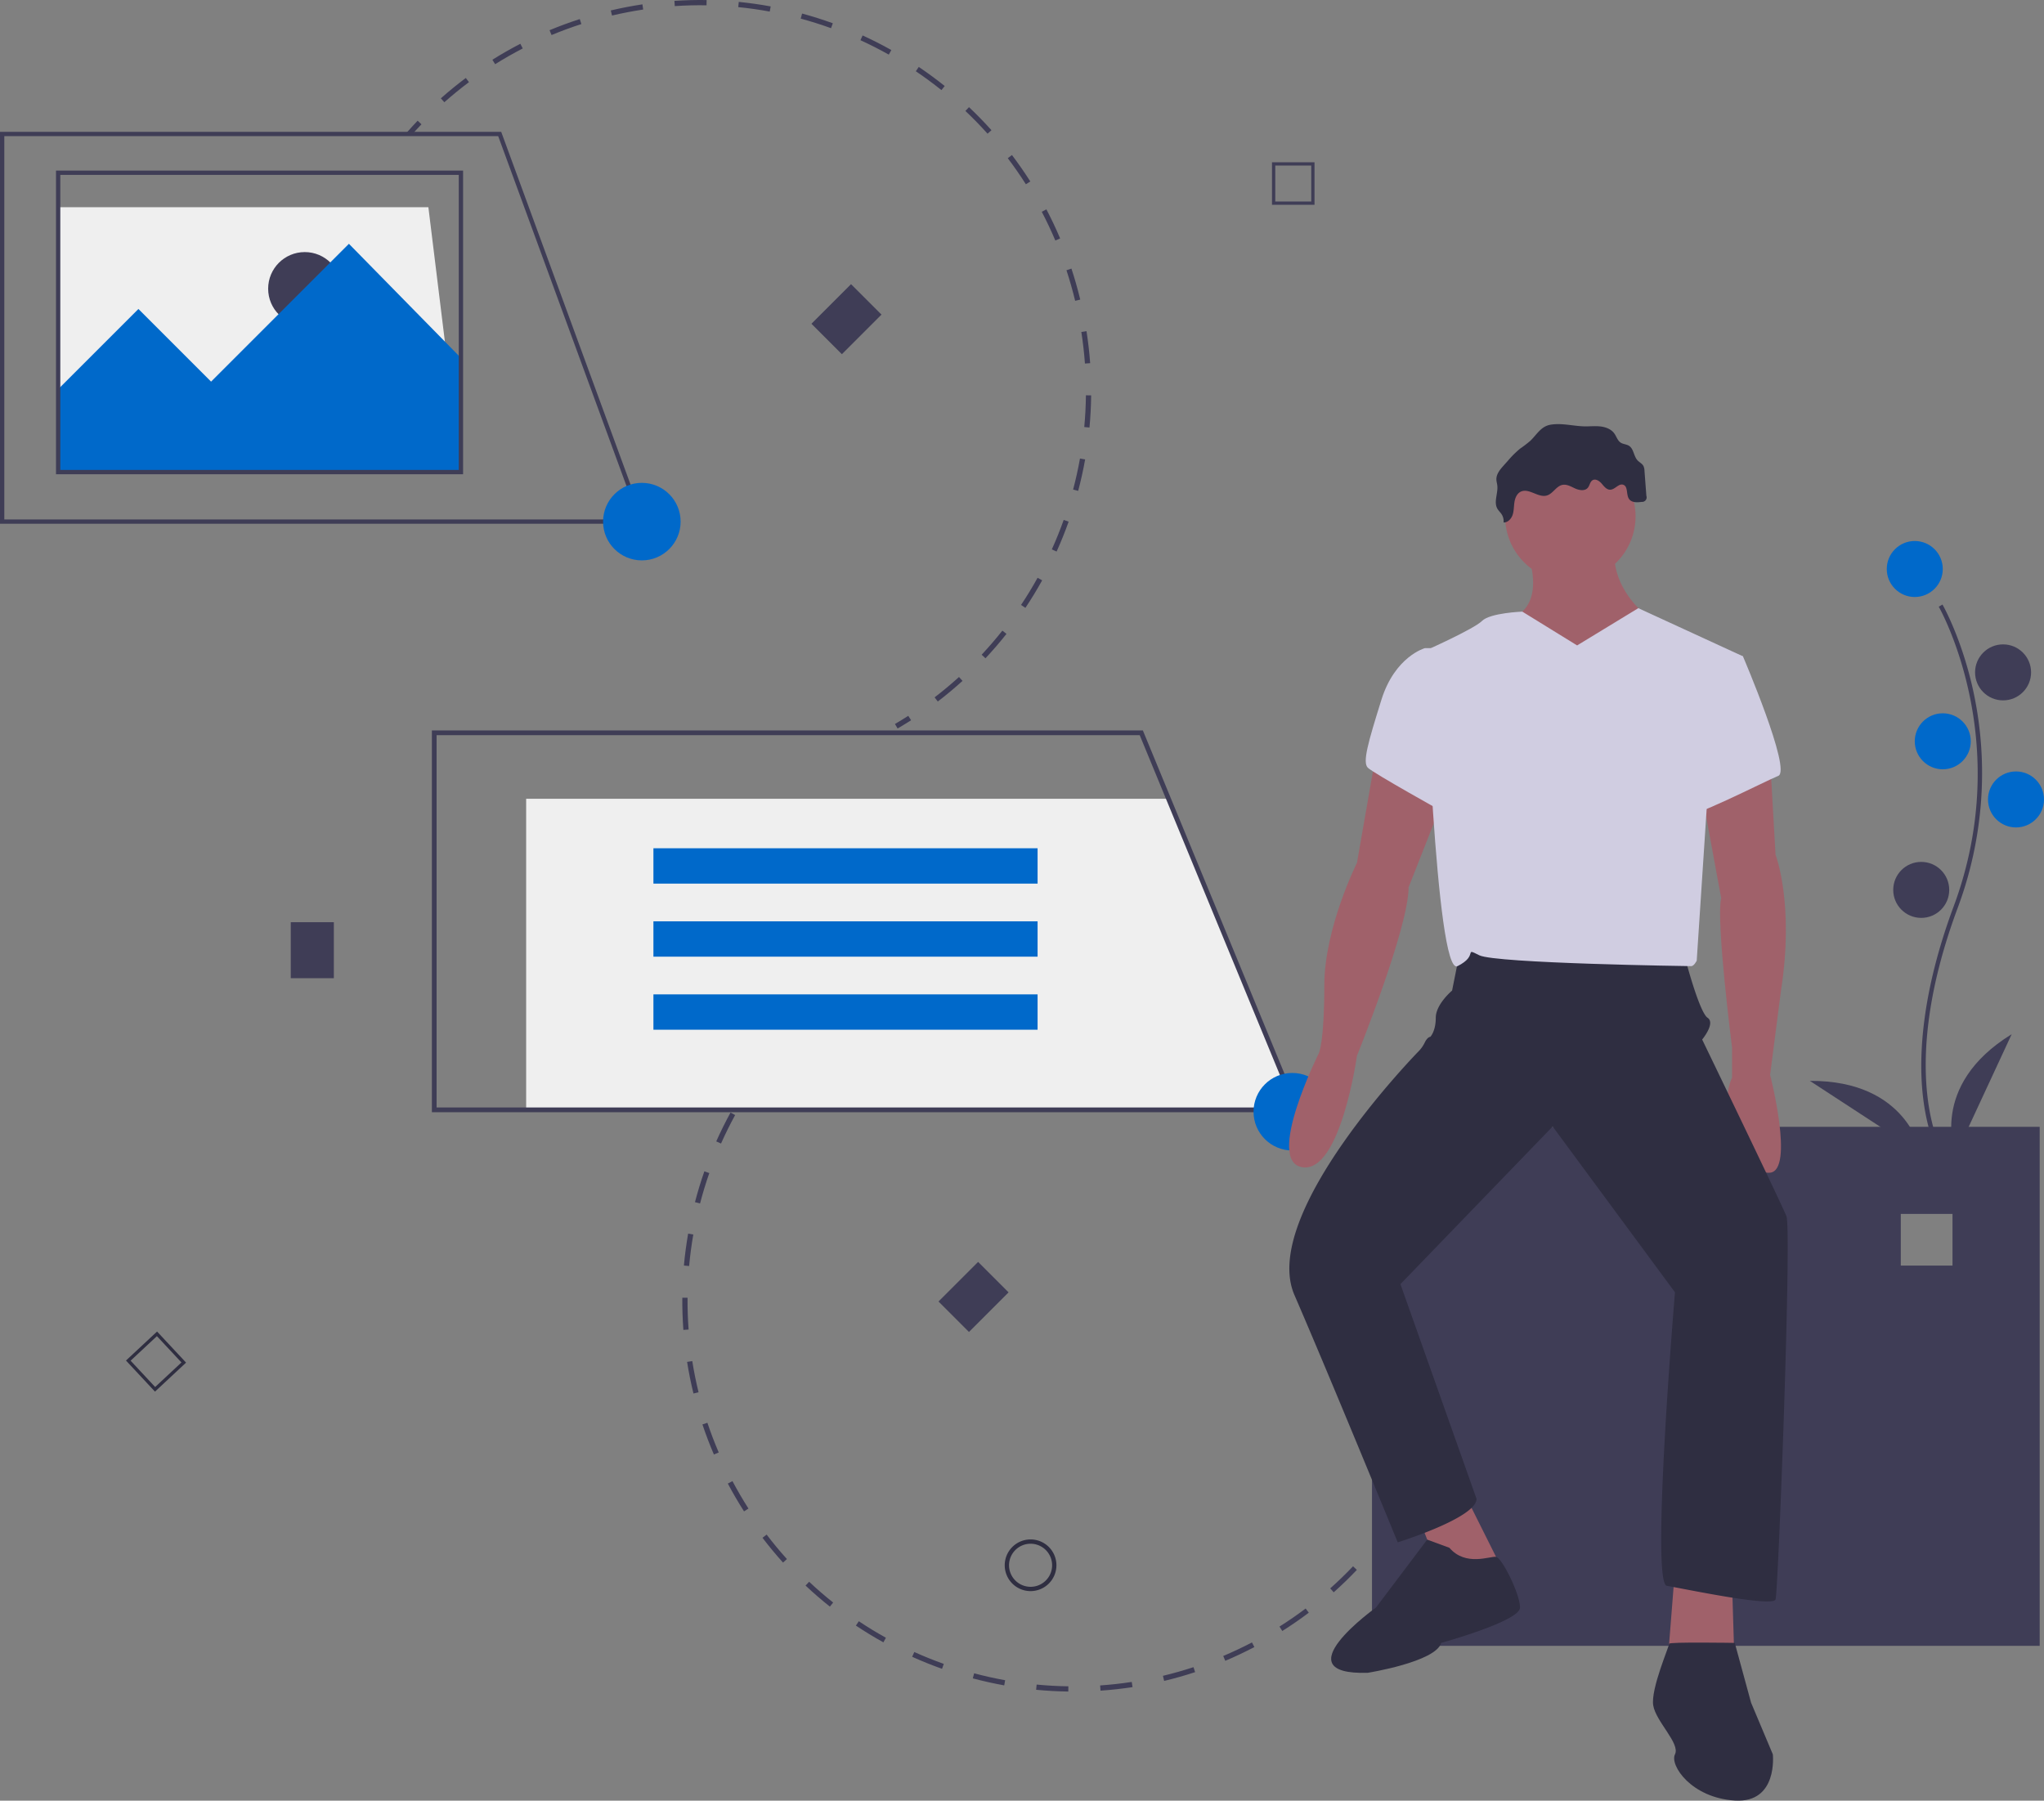 <svg id="e557b204-1bfc-4f91-8d35-03414f04ca70" data-name="Layer 1" xmlns="http://www.w3.org/2000/svg" width="949" height="836.095" viewBox="0 0 949 836.095"><rect x="0" y="0" width="949" height="836.095" fill="#808080" stroke="none"/><title>site_content</title><polygon points="214 219.205 27 219.205 27 96.205 198.889 96.205 214 219.205" fill="#efefef"/><circle cx="141.5" cy="134.048" r="17" fill="#3f3d56"/><path d="M314.45,93.401c1.612-1.829,3.281-3.649,4.962-5.41l1.76,1.68c-1.66,1.738-3.307,3.534-4.897,5.338Z" transform="translate(-125.5 -31.952)" fill="#3f3d56"/><path d="M330.181,77.611c3.717-3.298,7.615-6.479,11.588-9.455l1.459,1.946c-3.919,2.936-7.765,6.074-11.432,9.328Zm23.919-17.916c4.207-2.637,8.578-5.13,12.99-7.41l1.117,2.161c-4.353,2.249-8.665,4.708-12.815,7.309Zm26.549-13.717c4.577-1.903,9.297-3.642,14.029-5.169l.747,2.315c-4.67,1.506-9.327,3.222-13.843,5.1ZM409.642,39.166l-.557-2.367c4.841-1.139,9.78-2.09,14.679-2.828l.362,2.406C419.292,37.104,414.419,38.043,409.642,39.166Zm29.147-4.383-.163-2.427c4.954-.332,9.982-.46,14.946-.381l-.038,2.433C448.636,34.329,443.676,34.456,438.788,34.783Zm29.47.472.24-2.42c4.942.491,9.927,1.196,14.815,2.096l-.44,2.392C478.051,36.436,473.134,35.74,468.259,35.255Zm91.164,320.498c3.885-2.976,7.696-6.154,11.329-9.447l1.634,1.802c-3.682,3.338-7.546,6.559-11.483,9.575ZM497.266,40.593l.636-2.348c4.79,1.299,9.589,2.815,14.263,4.505l-.827,2.287C506.726,43.37,501.992,41.875,497.266,40.593ZM581.263,335.957c3.344-3.577,6.583-7.339,9.624-11.18l1.907,1.51c-3.083,3.894-6.365,7.706-9.754,11.331ZM524.995,50.624l1.012-2.212c4.516,2.067,9.001,4.347,13.331,6.776l-1.19,2.121C533.877,54.912,529.451,52.663,524.995,50.624ZM599.562,312.844c2.718-4.078,5.298-8.319,7.671-12.604l2.128,1.179c-2.405,4.343-5.021,8.641-7.774,12.774ZM550.711,65.046l1.359-2.017c4.117,2.774,8.169,5.755,12.045,8.857L562.596,73.786C558.771,70.725,554.773,67.784,550.711,65.046Zm63.136,222.005c2.015-4.467,3.87-9.072,5.511-13.688l2.292.815c-1.664,4.678-3.543,9.345-5.586,13.873ZM573.721,83.468l1.671-1.768c3.61,3.413,7.119,7.015,10.43,10.707L584.011,94.031C580.745,90.389,577.283,86.835,573.721,83.468Zm50.005,175.802c1.258-4.743,2.331-9.59,3.191-14.407l2.395.427c-.872,4.882-1.96,9.795-3.234,14.603ZM593.392,105.405l1.939-1.469c2.997,3.957,5.864,8.086,8.521,12.274l-2.054,1.303C599.176,113.382,596.349,109.308,593.392,105.405Zm35.515,124.836c.458-4.876.717-9.834.769-14.736l2.432.026c-.052,4.968-.314,9.994-.779,14.937Zm-19.732-99.956,2.155-1.128c2.3,4.393,4.447,8.942,6.381,13.52l-2.241.946C613.561,139.107,611.444,134.619,609.175,130.285Zm20.044,70.473c-.353-4.876-.916-9.807-1.673-14.657l2.404-.375c.767,4.915,1.338,9.914,1.696,14.856Zm-8.575-43.321,2.311-.76c1.548,4.709,2.926,9.563,4.087,14.383l-2.365.57C623.531,166.869,622.171,162.084,620.643,157.436Z" transform="translate(-125.5 -31.952)" fill="#3f3d56"/><path d="M541.012,368.114c2.076-1.213,4.156-2.486,6.182-3.783l1.312,2.048c-2.053,1.315-4.162,2.605-6.266,3.835Z" transform="translate(-125.5 -31.952)" fill="#3f3d56"/><polygon points="27 180.742 64.268 143.474 98 177.205 162 113.205 214.5 166.705 214.5 219.205 27 219.205 27 180.742" fill="#0069ca"/><path d="M762.5,555.158v241h310v-241Zm269.519,64.449h-24.009V595.598h24.009Z" transform="translate(-125.5 -31.952)" fill="#3f3d56"/><rect x="135" y="428.205" width="20" height="26" fill="#3f3d56"/><rect x="567.5" y="621.158" width="20" height="26" transform="translate(492.063 -254.566) rotate(45)" fill="#3f3d56"/><rect x="508.5" y="167.158" width="20" height="26" transform="translate(153.756 -345.82) rotate(45)" fill="#3f3d56"/><path d="M785.503,718.401c-1.107,2.172-2.272,4.349-3.463,6.473l-2.122-1.19c1.176-2.096,2.326-4.244,3.418-6.387Z" transform="translate(-125.5 -31.952)" fill="#3f3d56"/><path d="M774.186,737.604c-2.781,4.118-5.768,8.168-8.876,12.036l-1.896-1.523c3.067-3.817,6.013-7.812,8.757-11.875Zm-18.72,23.295c-3.42,3.599-7.035,7.099-10.743,10.404l-1.619-1.816c3.658-3.26,7.224-6.712,10.598-10.263Zm-22.31,19.881c-3.961,2.98-8.101,5.837-12.306,8.492l-1.299-2.057c4.15-2.619,8.234-5.438,12.142-8.378ZM706.764,794.579l1.128,2.155c-4.406,2.305-8.954,4.454-13.516,6.385l-.948-2.24C697.928,798.973,702.415,796.854,706.764,794.579Zm-27.145,11.484.76,2.31c-4.716,1.552-9.555,2.925-14.383,4.081l-.567-2.366C670.192,808.949,674.966,807.594,679.619,806.063Zm-28.664,6.862.368,2.404c-4.909.752-9.913,1.307-14.871,1.649l-.168-2.427C641.176,814.214,646.111,813.667,650.955,812.925ZM483.047,525.111c-3.024,3.847-5.927,7.873-8.628,11.964l-2.03-1.34c2.738-4.148,5.68-8.228,8.745-12.127ZM621.531,814.959l-.033,2.432c-4.963-.068-9.988-.345-14.935-.822l.233-2.421C611.677,814.619,616.635,814.892,621.531,814.959ZM466.808,549.712c-2.351,4.295-4.554,8.743-6.545,13.22l-2.223-.989c2.019-4.537,4.252-9.045,6.635-13.398Zm125.37,262.418-.431,2.394c-4.888-.881-9.798-1.975-14.596-3.252l.626-2.35C582.511,810.182,587.356,811.261,592.179,812.13ZM454.822,576.645c-1.619,4.626-3.066,9.374-4.301,14.114l-2.354-.613c1.251-4.804,2.717-9.617,4.358-14.304ZM563.686,804.546l-.816,2.291c-4.677-1.665-9.343-3.545-13.868-5.588l1.001-2.217C554.469,801.048,559.072,802.903,563.686,804.546ZM447.391,605.178c-.843,4.827-1.495,9.749-1.939,14.627l-2.423-.22c.45-4.945,1.111-9.932,1.965-14.825ZM536.822,792.416l-1.179,2.127c-4.344-2.409-8.638-5.027-12.762-7.781l1.351-2.023C528.3,787.457,532.536,790.04,536.822,792.416ZM444.721,634.542c-.04,4.907.123,9.869.487,14.748l-2.426.181c-.368-4.946-.534-9.975-.494-14.949Zm67.598,141.51-1.513,1.904c-3.886-3.089-7.688-6.376-11.302-9.773l1.666-1.772C504.735,769.762,508.486,773.006,512.319,776.052ZM446.913,663.948c.767,4.837,1.748,9.704,2.915,14.465l-2.362.579c-1.183-4.825-2.178-9.759-2.955-14.662ZM490.852,755.872l-1.807,1.628c-3.319-3.684-6.528-7.557-9.539-11.512l1.936-1.473C484.412,748.416,487.578,752.237,490.852,755.872Zm-36.919-63.286c1.553,4.636,3.323,9.273,5.261,13.782l-2.235.96c-1.964-4.57-3.758-9.271-5.332-13.969ZM472.999,732.42l-2.05,1.31c-2.669-4.177-5.209-8.537-7.531-12.917l2.149-1.14C467.86,723.999,470.366,728.297,472.999,732.42Z" transform="translate(-125.5 -31.952)" fill="#3f3d56"/><path d="M497.811,508.566c-1.71,1.691-3.408,3.44-5.048,5.2l-1.78-1.658c1.663-1.784,3.384-3.557,5.118-5.271Z" transform="translate(-125.5 -31.952)" fill="#3f3d56"/><path d="M1025.646,567.679c-.229-.375-5.641-9.41-7.517-28.172-1.721-17.213-.614-46.227,14.433-86.698,28.506-76.671-6.569-138.533-6.928-139.149l1.73-1.004c.091.156,9.142,15.929,14.488,41.044a179.061,179.061,0,0,1-7.416,99.807c-28.457,76.54-7.301,112.773-7.084,113.131Z" transform="translate(-125.5 -31.952)" fill="#3f3d56"/><circle cx="889" cy="264.205" r="13" fill="#0069ca"/><circle cx="930" cy="312.205" r="13" fill="#3f3d56"/><circle cx="902" cy="344.205" r="13" fill="#0069ca"/><circle cx="936" cy="371.205" r="13" fill="#0069ca"/><circle cx="892" cy="413.205" r="13" fill="#3f3d56"/><path d="M1033.5,568.158s-13-32,26-56Z" transform="translate(-125.5 -31.952)" fill="#3f3d56"/><path d="M1017.512,567.577s-5.916-34.029-51.709-33.738Z" transform="translate(-125.5 -31.952)" fill="#3f3d56"/><path d="M603.983,770.754a12,12,0,1,1,12-12A12.014,12.014,0,0,1,603.983,770.754Zm0-22a10,10,0,1,0,10,10A10.011,10.011,0,0,0,603.983,748.754Z" transform="translate(-125.5 -31.952)" fill="#2f2e41"/><path d="M735.811,127.044H716.07V107.303h19.741Zm-18.223-1.519h16.704V108.821H717.588Z" transform="translate(-125.5 -31.952)" fill="#3f3d56"/><path d="M197.455,678.124l-13.465-14.436,14.436-13.465,13.465,14.436ZM186.136,663.762l11.394,12.215,12.215-11.394L198.351,652.369Z" transform="translate(-125.5 -31.952)" fill="#2f2e41"/><polygon points="602.103 515.335 244.286 515.335 244.286 370.895 541.92 370.895 602.103 515.335" fill="#efefef"/><path d="M729.238,548.382H326.017v-177.267h330.099l.279.677ZM328.205,546.193h397.763L654.651,373.303H328.205Z" transform="translate(-125.5 -31.952)" fill="#3f3d56"/><rect x="303.375" y="393.874" width="178.361" height="16.414" fill="#0069ca"/><rect x="303.375" y="427.796" width="178.361" height="16.414" fill="#0069ca"/><rect x="303.375" y="461.717" width="178.361" height="16.414" fill="#0069ca"/><path d="M424.932,275.158H125.5v-182H358.198l.241.656Zm-297.432-2H422.068l-65.267-178H127.5Z" transform="translate(-125.5 -31.952)" fill="#3f3d56"/><path d="M340.5,252.158h-189v-141h189Zm-187-2h185v-137h-185Z" transform="translate(-125.5 -31.952)" fill="#3f3d56"/><circle cx="298" cy="242.205" r="18" fill="#0069ca"/><circle cx="600" cy="516.205" r="18" fill="#0069ca"/><circle cx="729.08" cy="239.742" r="30.288" fill="#a0616a"/><path d="M833.756,286.208s10.096,22.716-3.786,31.55,22.716,45.433,22.716,45.433l40.385-42.909s-21.454-13.882-17.668-36.598Z" transform="translate(-125.5 -31.952)" fill="#a0616a"/><path d="M764.345,382.121l-8.834,50.481s-15.144,30.288-15.144,56.791-2.524,31.55-2.524,31.55-25.24,50.481-7.572,53.005,25.24-51.743,25.24-51.743,23.978-59.315,23.978-78.245l16.406-41.647Z" transform="translate(-125.5 -31.952)" fill="#a0616a"/><path d="M947.338,384.645l2.524,44.171s8.834,22.716,2.524,63.101l-5.048,39.122s11.358,44.171,0,45.433-25.24-27.764-17.668-44.171V518.419s-7.572-59.315-5.048-69.411l-8.834-47.957Z" transform="translate(-125.5 -31.952)" fill="#a0616a"/><polygon points="657.776 702.271 670.396 735.083 698.16 730.035 680.492 694.699 657.776 702.271" fill="#a0616a"/><polygon points="777.667 728.773 773.881 776.73 805.431 776.73 804.169 735.083 777.667 728.773" fill="#a0616a"/><path d="M803.468,472.986l-3.786,18.93s-7.572,6.31-7.572,12.62-2.524,8.834-2.524,8.834-1.262,0-2.524,2.524a15.618,15.618,0,0,1-2.524,3.786s-74.459,75.721-58.053,113.581S774.442,748.105,774.442,748.105,811.04,736.747,811.04,727.913l-35.336-99.699L846.376,555.017l56.791,76.983s-11.358,135.036-3.786,136.298,49.219,10.096,50.481,6.31,7.572-171.634,5.048-177.944-39.122-82.031-39.122-82.031,6.31-7.572,2.524-10.096S908.215,478.034,908.215,478.034,809.778,461.628,803.468,472.986Z" transform="translate(-125.5 -31.952)" fill="#2f2e41"/><path d="M857.735,331.64l-25.438-15.689S817.35,316.496,813.564,320.282s-26.502,13.882-26.502,13.882,5.048,151.442,15.144,146.394,2.524-8.834,10.096-5.048,97.175,5.048,98.437,5.048,2.524-2.524,2.524-2.524l5.048-76.983,16.406-64.363L886.146,314.339Z" transform="translate(-125.5 -31.952)" fill="#d0cde1"/><path d="M797.158,332.902H787.062s-13.882,3.786-20.192,23.978-8.834,29.026-6.31,31.55,36.598,21.454,36.598,21.454Z" transform="translate(-125.5 -31.952)" fill="#d0cde1"/><path d="M917.049,335.426l17.668,1.262s22.716,53.005,16.406,55.529-42.909,21.454-42.909,17.668S917.049,335.426,917.049,335.426Z" transform="translate(-125.5 -31.952)" fill="#d0cde1"/><path d="M798.42,750.629l-10.29-3.786-23.784,31.55s-44.171,31.55-3.786,30.288c0,0,31.55-5.048,34.074-13.882,0,0,36.598-10.096,36.598-16.406s-8.411-23.132-11.146-23.555S805.992,759.464,798.42,750.629Z" transform="translate(-125.5 -31.952)" fill="#2f2e41"/><path d="M930.931,794.8s-30.681-.499-30.485.382-8.638,21.073-7.376,28.645,12.62,17.668,10.096,22.716,7.572,20.192,27.764,21.454,17.668-21.454,17.668-21.454l-10.096-23.978Z" transform="translate(-125.5 -31.952)" fill="#2f2e41"/><path d="M836.009,236.637a57.331,57.331,0,0,1-4.738,3.625,45.041,45.041,0,0,0-5.712,5.673l-1.953,2.187c-1.662,1.861-3.425,3.984-3.355,6.478.026.925.31,1.823.422,2.742.442,3.646-1.786,7.653.048,10.834.53.92,1.35,1.639,1.935,2.525a5.903,5.903,0,0,1,.933,3.844c1.971.081,3.588-1.686,4.206-3.559s.535-3.897.836-5.847,1.147-4.014,2.918-4.882c3.78-1.852,8.12,2.963,12.155,1.763,2.817-.838,4.303-4.33,7.183-4.916,2.061-.419,4.046.806,5.962,1.674s4.499,1.27,5.854-.339c.897-1.065.993-2.773,2.182-3.497,1.426-.868,3.212.34,4.291,1.613s2.272,2.83,3.94,2.783c2.213-.061,3.909-3.009,6.01-2.31,2.371.789,1.281,4.584,2.719,6.627,1.216,1.728,3.764,1.626,5.857,1.34a2.098,2.098,0,0,0,2.184-2.801l-.874-11.596a5.599,5.599,0,0,0-.513-2.314c-.609-1.103-1.87-1.661-2.727-2.585-1.803-1.941-1.716-5.343-3.957-6.755-1.164-.733-2.686-.711-3.842-1.457-1.482-.956-1.959-2.872-2.998-4.298-1.484-2.039-4.079-2.984-6.587-3.243s-5.04.053-7.56-.029c-5.124-.167-10.248-1.609-15.398-.765C840.938,229.893,839.052,233.705,836.009,236.637Z" transform="translate(-125.5 -31.952)" fill="#2f2e41"/></svg>